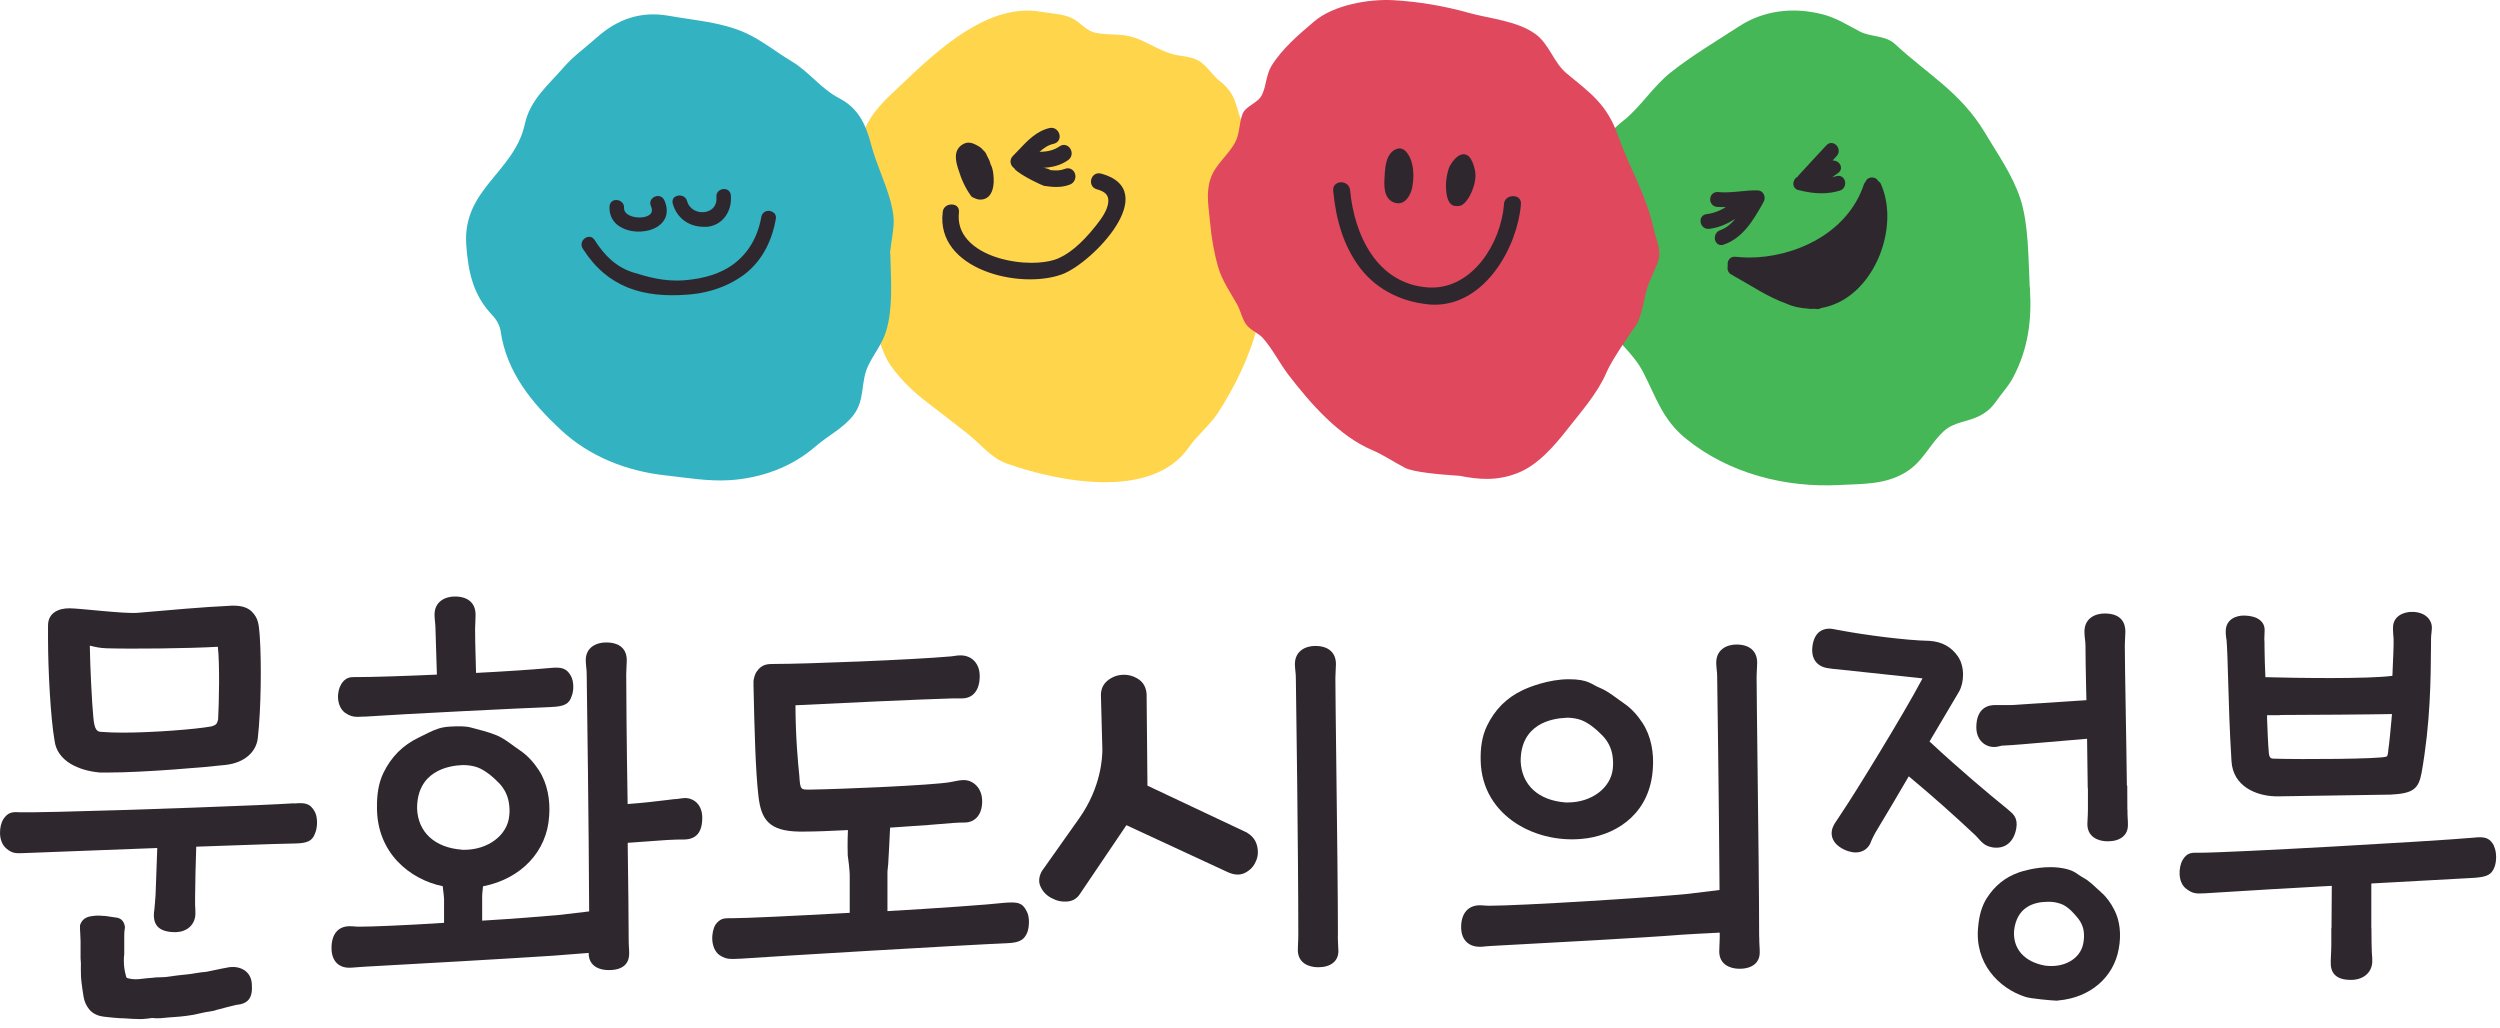 <svg width="265" height="109" viewBox="0 0 265 109" fill="none" xmlns="http://www.w3.org/2000/svg">
<path fill-rule="evenodd" clip-rule="evenodd" d="M215.15 30.419C215 27.479 215.05 23.779 214.15 21.039C213.32 18.539 211.75 16.329 210.41 14.079C207.83 9.769 204.38 7.929 200.87 4.669C199.85 3.719 198.3 3.949 197.12 3.329C195.74 2.609 194.63 1.869 193.08 1.489C190.07 0.749 186.97 1.079 184.33 2.799C181.89 4.389 179.38 5.869 177.09 7.679C175.24 9.149 173.83 11.419 172.08 12.789C167.79 16.129 167.32 21.799 167.64 26.839C167.8 29.439 168.19 31.859 169.75 34.009C171.12 35.899 173.13 37.389 174.2 39.499C175.58 42.189 176.24 44.499 178.71 46.499C183.24 50.189 189.26 51.719 195 51.409C197.47 51.279 199.83 51.389 202.02 50.049C203.87 48.919 204.54 47.069 206.06 45.689C207.11 44.729 208.52 44.729 209.74 44.129C211.21 43.399 211.4 42.699 212.4 41.469C212.8 40.969 213.18 40.429 213.47 39.859C214.97 36.949 215.37 33.969 215.18 30.739C215.18 30.629 215.18 30.519 215.16 30.419H215.15Z" fill="#45B757"/>
<path fill-rule="evenodd" clip-rule="evenodd" d="M135.56 24.609C135.37 22.459 135.06 20.269 134.36 18.229C133.76 16.469 132.55 15.119 131.82 13.439C130.9 11.309 131.22 10.119 129.28 8.579C128.53 7.989 127.97 7.039 127.19 6.519C126.33 5.939 125.19 5.999 124.22 5.719C122.8 5.299 121.58 4.429 120.2 3.969C118.84 3.519 117.47 3.769 116.1 3.469C115.1 3.249 114.53 2.369 113.64 1.929C112.65 1.449 111.47 1.459 110.4 1.259C104.79 0.219 99.34 5.359 95.65 8.869C93.99 10.449 92.34 11.819 91.54 14.029C90.86 15.919 89.49 18.209 89.38 20.199C89.22 23.129 91.77 25.509 90.79 28.489C90.08 28.809 90.21 30.579 90.43 31.369C90.76 32.499 91.7 33.189 92.31 34.129C93.23 35.539 93.38 37.269 94.38 38.699C95.45 40.229 96.85 41.569 98.34 42.699C99.76 43.779 101.17 44.889 102.57 45.979C103.94 47.039 105.04 48.549 106.72 49.139C112.19 51.069 122.14 53.069 126.05 47.369C126.89 46.149 128.24 45.089 129.11 43.749C130.85 41.089 132.51 37.699 133.27 34.609C133.68 32.939 133.88 31.229 134.39 29.579C134.87 28.009 135.7 26.569 135.56 24.879C135.56 24.779 135.54 24.689 135.53 24.589L135.56 24.609Z" fill="#FFD54C"/>
<path fill-rule="evenodd" clip-rule="evenodd" d="M175.32 24.379C174.48 20.539 172.85 18.129 171.51 14.369C170.31 10.999 168.56 9.859 166.05 7.769C164.66 6.609 164.22 4.649 162.73 3.589C160.76 2.189 157.92 1.989 155.64 1.349C153.07 0.629 150.35 0.169 147.67 0.019C145.12 -0.121 141.36 0.519 139.31 2.269C137.68 3.649 135.91 5.149 134.77 6.999C134.21 7.919 134.24 9.049 133.79 10.009C133.34 10.989 132.04 11.189 131.7 12.109C131.33 13.089 131.42 14.189 130.91 15.119C130.15 16.519 128.78 17.449 128.29 19.019C127.8 20.539 128.15 22.149 128.28 23.689C128.4 25.139 128.72 26.929 129.14 28.359C129.56 29.769 130.4 30.969 131.12 32.239C131.51 32.919 131.66 33.839 132.14 34.449C132.61 35.049 133.39 35.289 133.89 35.859C134.9 37.009 135.64 38.509 136.58 39.739C138.92 42.779 141.9 46.199 145.45 47.709C146.61 48.199 147.79 48.999 148.93 49.589C149.78 50.029 152.39 50.289 154.73 50.439C156.78 50.839 158.68 50.999 160.85 50.149C163.03 49.299 164.77 47.249 166.16 45.479C167.59 43.649 169.37 41.649 170.28 39.489C170.88 38.079 173 35.069 173.42 34.479C174.01 33.629 174.34 31.329 174.65 30.359C174.78 29.969 175.57 28.239 175.71 27.849C176.17 26.549 175.64 25.799 175.33 24.379H175.32Z" fill="#DF485D"/>
<path fill-rule="evenodd" clip-rule="evenodd" d="M94.34 26.809C94.69 23.949 94.99 23.609 94.4 21.359C93.84 19.269 92.86 17.349 92.32 15.259C91.79 13.219 90.97 11.459 89 10.439C87.01 9.409 85.78 7.619 83.94 6.519C82.27 5.519 80.74 4.259 78.98 3.469C76.45 2.339 73.65 2.169 70.93 1.679C67.92 1.139 65.43 2.029 63.22 4.009C62.06 5.049 60.76 5.959 59.76 7.129C58.17 8.969 56.2 10.539 55.63 13.159C54.52 18.269 49.03 20.009 49.42 25.929C49.63 28.919 50.18 31.319 52.21 33.439C52.63 33.879 52.99 34.519 53.07 35.109C53.7 39.509 56.45 42.769 59.44 45.559C62.47 48.379 66.4 49.949 70.62 50.399C72.86 50.649 75.12 51.039 77.34 50.899C80.71 50.679 83.92 49.519 86.46 47.309C87.76 46.179 89.45 45.359 90.5 43.959C91.72 42.319 91.2 40.499 92.03 38.759C92.64 37.489 93.5 36.499 93.93 35.099C94.65 32.709 94.46 30.019 94.37 26.819L94.34 26.809Z" fill="#33B2C1"/>
<path d="M68.43 24.489C69.38 24.329 70.12 23.869 70.46 23.219C70.76 22.649 70.75 21.959 70.42 21.229C70.27 20.899 69.95 20.729 69.6 20.789C69.35 20.829 69.13 20.989 69.01 21.199C68.9 21.399 68.9 21.629 69 21.849C69.13 22.129 69.14 22.369 69.04 22.559C68.92 22.779 68.61 22.959 68.21 23.019C67.55 23.129 66.8 22.969 66.41 22.629C66.23 22.459 66.14 22.269 66.15 22.049C66.17 21.799 66.08 21.579 65.9 21.419C65.71 21.249 65.44 21.169 65.19 21.209C64.85 21.269 64.63 21.529 64.61 21.879C64.57 22.629 64.82 23.279 65.35 23.759C66.07 24.399 67.27 24.689 68.42 24.489H68.43Z" fill="#2F272E"/>
<path d="M74.78 24.049C74.92 24.049 75.05 24.029 75.18 24.009C76.65 23.759 77.62 22.359 77.47 20.689C77.45 20.479 77.35 20.299 77.2 20.179C77.04 20.059 76.82 20.009 76.6 20.049C76.24 20.109 75.89 20.419 75.94 20.889C76.03 21.889 75.39 22.359 74.75 22.469C73.99 22.599 73.09 22.239 72.83 21.309C72.62 20.569 71.66 20.589 71.38 21.029C71.31 21.139 71.24 21.319 71.31 21.579C71.75 23.159 73.09 24.109 74.79 24.039L74.78 24.049Z" fill="#2F272E"/>
<path d="M82.04 22.579C81.86 22.399 81.59 22.319 81.33 22.359C81 22.419 80.76 22.659 80.7 22.989C80.31 25.179 79.29 26.879 77.67 28.059C76.4 28.979 74.68 29.539 72.53 29.709C70.39 29.879 68.56 29.319 67.24 28.919C65.29 28.339 64.05 27.049 63.02 25.429C62.86 25.179 62.61 25.059 62.33 25.109C62.07 25.149 61.83 25.349 61.71 25.599C61.6 25.839 61.62 26.119 61.77 26.349C64.4 30.499 68.19 31.599 72.91 31.229C73.31 31.199 73.71 31.149 74.1 31.089C75.87 30.789 77.45 30.139 78.77 29.189C81.05 27.539 81.92 25.029 82.24 23.209C82.28 22.969 82.22 22.739 82.06 22.579H82.04Z" fill="#2F272E"/>
<path d="M186.84 21.579L186.94 21.399C187.09 21.149 187.09 20.819 186.94 20.559C186.81 20.329 186.58 20.189 186.32 20.179C185.69 20.159 185.05 20.229 184.43 20.289C183.66 20.359 182.89 20.439 182.11 20.359C181.59 20.319 181.3 20.709 181.28 21.089C181.26 21.469 181.5 21.879 181.98 21.929C182.28 21.959 182.61 21.949 182.95 21.949C182.33 22.329 181.66 22.609 180.89 22.699C180.49 22.749 180.23 23.059 180.26 23.469C180.28 23.849 180.57 24.259 181.06 24.259C181.1 24.259 181.13 24.259 181.17 24.259C182.24 24.129 183.13 23.709 183.95 23.189C183.5 23.729 182.98 24.179 182.34 24.399C181.88 24.559 181.73 24.999 181.78 25.359C181.84 25.729 182.11 25.979 182.45 25.979C182.53 25.979 182.62 25.959 182.71 25.929C184.75 25.239 185.87 23.299 186.85 21.579H186.84Z" fill="#2F272E"/>
<path d="M190.65 20.149C191.53 20.379 192.32 20.489 193.06 20.489C193.73 20.489 194.39 20.399 195.01 20.209C195.48 20.069 195.63 19.629 195.58 19.279C195.51 18.819 195.11 18.539 194.66 18.669C194.52 18.719 194.37 18.739 194.22 18.769C194.32 18.699 194.41 18.639 194.5 18.579L194.83 18.349C195.1 18.159 195.21 17.869 195.11 17.579C195 17.219 194.62 16.999 194.25 17.009C194.39 16.859 194.53 16.699 194.68 16.549C194.91 16.299 194.97 15.969 194.83 15.659C194.7 15.359 194.41 15.159 194.12 15.159C193.98 15.159 193.79 15.199 193.6 15.399C193.08 15.949 192.56 16.509 192.05 17.069C191.58 17.579 191.1 18.099 190.63 18.609C190.62 18.609 190.63 18.639 190.61 18.649C190.6 18.669 190.58 18.689 190.57 18.709C190.31 18.839 190.13 19.109 190.1 19.369C190.05 19.749 190.26 20.059 190.64 20.159L190.65 20.149Z" fill="#2F272E"/>
<path d="M199.09 19.189C198.97 18.969 198.76 18.809 198.44 18.809C198.06 18.809 197.82 19.029 197.72 19.309C197.68 19.369 197.62 19.409 197.59 19.489C195.84 24.859 190.05 27.299 185.42 27.299C184.93 27.299 184.44 27.269 183.96 27.219C183.44 27.159 183.14 27.559 183.13 27.949C183.13 27.969 183.13 27.979 183.13 27.999C183.13 28.069 183.13 28.139 183.14 28.209C183.05 28.589 183.22 29.019 183.63 29.149C183.65 29.159 183.66 29.179 183.67 29.189C185.61 30.259 187.4 31.499 189.4 32.199C189.42 32.199 189.44 32.219 189.45 32.229C190.07 32.499 190.72 32.629 191.38 32.689C191.41 32.689 191.43 32.689 191.45 32.689C191.63 32.709 191.8 32.749 191.98 32.749C192.05 32.749 192.12 32.729 192.19 32.729C192.35 32.729 192.5 32.759 192.67 32.759C192.82 32.759 192.95 32.709 193.05 32.649C193.95 32.489 194.84 32.149 195.66 31.619C199.37 29.219 201.13 23.429 199.37 19.489C199.3 19.339 199.19 19.249 199.07 19.189H199.09Z" fill="#2F272E"/>
<path d="M102.86 20.689C102.97 20.849 103.14 20.959 103.3 20.999C103.49 21.099 103.7 21.159 103.92 21.159C104.29 21.159 104.59 21.029 104.83 20.789C105.34 20.249 105.35 19.289 105.33 18.899C105.3 18.419 105.26 17.879 105.01 17.429C104.95 17.179 104.86 16.939 104.73 16.729C104.7 16.639 104.66 16.569 104.62 16.519C104.55 16.279 104.41 16.069 104.19 15.899C104.09 15.749 103.95 15.629 103.76 15.519L103.69 15.479C103.37 15.299 103.04 15.119 102.67 15.119C102.46 15.119 102.25 15.179 102.04 15.309C100.97 15.949 101.36 17.209 101.54 17.819C101.91 19.039 102.33 19.929 102.88 20.699L102.86 20.689Z" fill="#2F272E"/>
<path d="M107.54 17.879C107.54 17.879 107.55 17.919 107.57 17.939C108.29 18.659 110.51 19.669 110.66 19.699C111.02 19.749 111.48 19.819 111.96 19.819C112.52 19.819 113 19.729 113.43 19.559C113.84 19.389 114.06 18.969 113.98 18.519C113.88 17.999 113.36 17.699 112.88 17.899C112.47 18.069 112 18.109 111.33 18.029C111.19 17.889 110.7 17.799 110.7 17.799C110.66 17.799 110.62 17.799 110.57 17.799C111.48 17.739 112.4 17.559 113.22 16.969C113.55 16.739 113.67 16.349 113.55 15.969C113.38 15.429 112.78 15.179 112.32 15.509C111.66 15.979 110.9 16.079 110.19 16.099C110.64 15.689 111.13 15.359 111.7 15.239C112.12 15.139 112.37 14.789 112.32 14.359C112.27 13.919 111.85 13.439 111.26 13.569C109.86 13.889 108.88 14.939 107.93 15.949C107.74 16.149 107.55 16.349 107.36 16.539C107.12 16.789 107.05 17.129 107.18 17.439C107.26 17.619 107.39 17.759 107.54 17.859V17.879Z" fill="#2F272E"/>
<path d="M116.71 18.409C116.63 18.379 116.55 18.369 116.46 18.369C116 18.369 115.7 18.749 115.65 19.129C115.6 19.499 115.77 19.919 116.25 20.059C117.17 20.309 117.53 20.699 117.48 21.389C117.42 22.259 116.77 23.159 116.16 23.929C114.6 25.899 113.11 27.119 111.74 27.549C111.08 27.749 110.24 27.859 109.34 27.859C107.21 27.859 104.16 27.219 102.57 25.429C101.83 24.599 101.52 23.609 101.65 22.509C101.68 22.209 101.58 22.019 101.47 21.909C101.08 21.479 100.03 21.619 99.93 22.459C99.16 28.599 108.14 30.729 112.6 29.069C115.79 27.879 123.23 20.199 116.72 18.399L116.71 18.409Z" fill="#2F272E"/>
<path d="M147.75 21.459C147.91 21.519 148.06 21.549 148.22 21.549C149.03 21.549 149.55 20.669 149.71 19.789C149.86 18.959 149.86 18.139 149.69 17.409C149.62 17.099 149.46 16.619 149.2 16.269C148.88 15.819 148.56 15.729 148.34 15.729C148.25 15.729 148.16 15.749 148.07 15.779C146.94 16.169 146.84 17.649 146.78 18.449V18.589C146.71 19.549 146.6 21.009 147.75 21.459Z" fill="#2F272E"/>
<path d="M154.16 21.819C154.28 21.839 154.38 21.849 154.48 21.849C154.84 21.849 155.1 21.709 155.39 21.359C155.98 20.659 156.52 19.269 156.38 18.249C156.3 17.729 156.13 17.209 155.91 16.849C155.65 16.429 155.35 16.349 155.14 16.349C154.46 16.349 153.89 17.239 153.73 17.509C153.47 17.949 153.33 18.759 153.28 19.319C153.28 19.339 153.11 21.619 154.16 21.819Z" fill="#2F272E"/>
<path d="M159.43 21.629C159.08 25.889 156.07 30.479 151.8 30.479C151.66 30.479 151.53 30.479 151.39 30.469C145.96 30.109 143.55 24.909 143.11 20.159C143.06 19.609 142.59 19.319 142.16 19.319C141.9 19.319 141.67 19.419 141.51 19.589C141.4 19.699 141.29 19.909 141.32 20.219C141.62 23.449 142.48 26.029 143.94 28.089C145.61 30.469 148.25 31.939 151.37 32.259C151.61 32.289 151.85 32.299 152.08 32.299C157.48 32.299 160.86 26.119 161.22 21.649C161.24 21.409 161.18 21.189 161.02 21.029C160.6 20.579 159.49 20.749 159.42 21.629H159.43Z" fill="#2F272E"/>
<path d="M10.53 81.889C10.8 81.889 11.09 81.889 11.41 81.889C15.31 81.889 21.96 81.309 23.94 81.079C25.86 80.859 27.16 79.759 27.33 78.219C27.68 75.089 27.72 70.219 27.54 67.509L27.52 67.239C27.43 66.159 27.38 65.519 26.68 64.819C26.26 64.409 25.63 64.199 24.74 64.199C24.58 64.199 24.42 64.199 24.27 64.219C21.74 64.329 17.77 64.679 14.58 64.959C13.18 65.079 8.47 64.479 7.34 64.479C6.21 64.479 5.09 64.959 5.09 66.309V67.639C5.09 70.989 5.36 76.099 5.78 78.489C6.04 80.699 8.39 81.689 10.52 81.879L10.53 81.889ZM11.32 68.719C13.86 68.799 19.98 68.739 23.09 68.559C23.3 70.319 23.22 74.469 23.12 76.269C22.99 76.799 22.86 76.859 22.41 76.999C20.79 77.299 16.24 77.659 13 77.659C12.12 77.659 11.38 77.629 10.77 77.579C10.26 77.579 10 77.339 9.89 75.979C9.75 74.629 9.55 70.659 9.52 68.439C10.03 68.559 10.54 68.699 11.32 68.719Z" fill="#2F272E"/>
<path d="M37.94 75.979C38.11 75.979 38.31 75.979 38.55 75.959H38.74C42.82 75.679 54.78 75.089 58.48 74.939C59.83 74.889 60.35 74.599 60.6 73.779C60.85 73.159 60.82 72.239 60.53 71.669C60.05 70.809 59.53 70.689 58.28 70.809C56.46 70.979 53.42 71.179 50.46 71.329C50.44 70.589 50.43 69.979 50.41 69.439C50.38 68.349 50.36 67.559 50.36 66.639C50.36 66.399 50.37 66.129 50.39 65.869C50.39 65.609 50.41 65.369 50.41 65.159C50.41 63.929 49.61 63.229 48.21 63.229C47.22 63.229 46.06 63.739 46.06 65.159C46.06 65.429 46.09 65.669 46.11 65.889C46.13 66.119 46.16 66.359 46.16 66.649L46.31 71.509C42.7 71.669 39.46 71.769 38.01 71.769H37.58C37.09 71.769 36.61 71.819 36.17 72.519C35.7 73.279 35.62 74.789 36.55 75.539C37.03 75.869 37.38 75.989 37.92 75.989L37.94 75.979Z" fill="#2F272E"/>
<path d="M72.56 84.599C72.37 84.599 72.21 84.629 72.06 84.649C71.9 84.679 71.73 84.709 71.47 84.709C71.17 84.739 70.87 84.779 70.56 84.819C69.48 84.949 68.26 85.099 66.53 85.229C66.42 78.889 66.38 73.069 66.38 71.469C66.38 71.229 66.39 70.959 66.41 70.689C66.42 70.439 66.44 70.189 66.44 69.979C66.44 69.279 66.15 68.099 64.24 68.099C63.25 68.099 62.09 68.589 62.09 69.979C62.09 70.249 62.12 70.489 62.14 70.709C62.17 70.939 62.19 71.179 62.19 71.469C62.24 74.789 62.41 87.529 62.45 96.399V96.609C61.21 96.759 59.96 96.909 59.84 96.919C59.73 96.939 59.6 96.949 59.45 96.969C57.59 97.139 54.44 97.389 51.11 97.589V94.969C51.11 94.759 51.14 94.559 51.16 94.349C51.18 94.209 51.19 94.079 51.2 93.949C55.24 93.159 57.99 90.249 58.21 86.499C58.34 84.829 58.04 83.049 57.11 81.629C56.6 80.849 55.95 80.109 55.17 79.579C54.38 79.049 53.48 78.279 52.61 77.929C51.7 77.569 50.87 77.369 49.92 77.119C49.27 76.949 48.57 76.979 47.9 77.009C47.42 77.029 46.94 77.079 46.48 77.229C45.75 77.459 45.07 77.859 44.39 78.179C42.69 78.989 41.47 80.229 40.64 81.929C40.09 83.069 39.94 84.369 39.96 85.619C39.96 90.399 43.43 93.219 46.93 93.939C46.95 94.079 46.96 94.229 46.98 94.389C47.03 94.779 47.07 95.179 47.07 95.339V97.819C42.93 98.089 39.39 98.229 38.02 98.229C37.88 98.229 37.76 98.219 37.64 98.209C37.48 98.189 37.3 98.179 37.07 98.179C35.84 98.179 35.14 99.019 35.14 100.489C35.14 101.799 35.84 102.579 37.02 102.579C37.28 102.579 37.44 102.559 37.69 102.539C37.91 102.519 38.2 102.499 38.68 102.469C42.82 102.249 54.72 101.569 58.69 101.299C59.04 101.269 60.7 101.149 62.4 101.009C62.4 101.029 62.4 101.039 62.4 101.059C62.4 102.169 63.2 102.829 64.55 102.829C66.42 102.829 66.69 101.749 66.69 101.109C66.69 100.889 66.69 100.679 66.67 100.449C66.65 100.179 66.64 99.889 66.64 99.519C66.64 97.259 66.59 93.619 66.54 89.769V89.339L70.71 89.039C71.45 88.989 72.12 88.989 72.45 88.989C73.79 88.989 74.44 88.239 74.44 86.679C74.44 85.429 73.69 84.589 72.56 84.589V84.599ZM48.98 90.069C46.09 89.859 44.3 88.219 44.21 85.689C44.21 81.729 47.53 81.159 49 81.099C49.49 81.079 50.15 81.169 50.61 81.339C51.42 81.639 52.26 82.349 52.88 82.989C53.45 83.579 53.81 84.279 53.94 85.089C54.01 85.529 54.04 86.029 53.98 86.469C53.8 88.529 51.74 90.079 49.21 90.079C49.13 90.079 49.05 90.079 48.98 90.079V90.069Z" fill="#2F272E"/>
<path d="M106.65 95.689H106.55C104.69 95.899 99.58 96.259 94.07 96.579V92.389C94.09 92.099 94.12 91.829 94.15 91.579C94.18 91.319 94.28 89.129 94.35 87.729C97.35 87.539 100.04 87.329 100.97 87.239C101.49 87.189 101.96 87.189 102.28 87.189C103.12 87.189 104.11 86.599 104.11 84.939C104.11 83.479 103.11 82.689 102.18 82.689C101.83 82.689 101.56 82.739 101.22 82.809C101.07 82.839 100.91 82.869 100.7 82.909C98.92 83.229 89.36 83.649 85.78 83.699C84.89 83.699 84.84 83.699 84.74 82.429V82.359C84.58 80.779 84.33 78.149 84.32 74.759C88.43 74.549 97.49 74.129 101.02 74.029H101.97C103.15 74.029 103.85 73.149 103.85 71.669C103.85 70.349 103.03 69.469 101.81 69.469C101.57 69.469 101.43 69.489 101.25 69.519C101.13 69.539 100.99 69.559 100.78 69.579C96.6 69.949 85.37 70.379 82.12 70.379C81.37 70.379 80.78 70.379 80.23 71.159C80 71.459 79.9 71.959 79.87 72.199V72.629C79.98 77.679 80.09 81.759 80.4 84.439C80.69 86.809 81.45 88.099 84.72 88.149C84.84 88.149 84.97 88.149 85.12 88.149C86.3 88.149 88.01 88.089 89.88 87.989C89.83 89.119 89.84 90.389 89.86 90.659C89.91 90.909 90.07 92.329 90.07 92.739V96.759C83.61 97.119 78.98 97.329 77.67 97.329H77.22C76.76 97.329 76.28 97.379 75.83 98.029C75.37 98.829 75.29 100.459 76.22 101.209C76.7 101.539 77.05 101.649 77.59 101.649C77.77 101.649 77.96 101.649 78.2 101.629H78.39C82.35 101.349 102.78 100.139 106.78 99.979C108.19 99.919 108.59 99.559 108.9 98.819C109.12 98.209 109.15 97.179 108.84 96.619C108.37 95.619 107.78 95.629 106.68 95.679L106.65 95.689Z" fill="#2F272E"/>
<path d="M141.82 99.169C141.82 95.209 141.73 87.439 141.65 81.199C141.6 76.899 141.55 73.189 141.55 71.879C141.55 71.639 141.56 71.369 141.58 71.109C141.59 70.859 141.61 70.609 141.61 70.399C141.61 69.169 140.81 68.469 139.41 68.469C138.42 68.469 137.26 68.979 137.26 70.399C137.26 70.669 137.29 70.909 137.31 71.129C137.34 71.359 137.36 71.599 137.36 71.889C137.39 73.729 137.62 90.099 137.62 99.169C137.62 99.519 137.6 99.819 137.59 100.079C137.58 100.309 137.57 100.509 137.57 100.699C137.57 102.049 138.68 102.529 139.72 102.529C141.06 102.529 141.87 101.889 141.87 100.809C141.87 100.589 141.86 100.389 141.84 100.159C141.83 99.879 141.81 99.569 141.81 99.169H141.82Z" fill="#2F272E"/>
<path d="M186.47 99.329C186.47 95.369 186.38 87.489 186.3 81.159C186.25 76.789 186.2 73.029 186.2 71.729C186.2 71.489 186.21 71.219 186.23 70.959C186.24 70.709 186.26 70.449 186.26 70.249C186.26 69.019 185.46 68.319 184.06 68.319C183.07 68.319 181.92 68.829 181.92 70.249C181.92 70.519 181.95 70.759 181.97 70.979C182 71.209 182.02 71.449 182.02 71.739C182.02 71.889 182.21 84.499 182.27 94.179V94.339C180.91 94.499 179.52 94.679 179.41 94.689C179.3 94.699 179.18 94.719 179.03 94.739C174.76 95.169 161.15 96.009 157.82 96.009C157.68 96.009 157.54 95.999 157.4 95.989C157.24 95.979 157.07 95.959 156.87 95.959C155.63 95.959 154.88 96.819 154.88 98.269C154.88 99.809 155.88 100.359 156.81 100.359C157.03 100.359 157.2 100.349 157.45 100.319C157.68 100.299 157.98 100.269 158.47 100.249C164.3 99.939 174.63 99.379 178.27 99.079C178.69 99.049 180.63 98.939 182.29 98.859V99.319C182.29 99.669 182.27 99.959 182.26 100.229C182.25 100.459 182.24 100.659 182.24 100.859C182.24 102.209 183.35 102.689 184.38 102.689C185.73 102.689 186.53 102.049 186.53 100.969C186.53 100.759 186.53 100.549 186.51 100.319C186.49 100.039 186.48 99.729 186.48 99.329H186.47Z" fill="#2F272E"/>
<path d="M211.12 89.809C212.47 90.059 213.45 89.309 213.72 87.839C213.93 86.709 213.38 86.259 212.98 85.929C212.91 85.869 212.83 85.809 212.75 85.729C210.8 84.149 207.8 81.639 204.53 78.599L207.66 73.309C208.19 72.379 208.3 70.689 207.54 69.579C206.84 68.569 205.86 68.019 204.51 67.929C202.03 67.889 197.6 67.289 195.35 66.869L194.31 66.679C194.18 66.649 194.04 66.639 193.9 66.639C193.36 66.639 192.42 66.849 192.15 68.299C192.02 69.019 192.11 69.609 192.41 70.059C192.68 70.449 193.11 70.709 193.65 70.809C194.08 70.889 194.42 70.919 194.81 70.949L203.79 71.909C201.72 75.829 196.51 84.259 195.35 85.969C195.12 86.329 194.95 86.579 194.81 86.789C194.56 87.149 194.4 87.379 194.25 87.759C193.9 88.809 194.53 89.749 195.89 90.219C196.18 90.309 196.45 90.359 196.71 90.359C197.5 90.359 198.12 89.899 198.36 89.129C198.43 88.949 198.55 88.729 198.64 88.549C198.7 88.439 198.76 88.329 198.78 88.279L199.15 87.659C199.83 86.529 201.07 84.459 202.33 82.289C204.93 84.459 207.19 86.469 209.43 88.579C209.55 88.709 209.66 88.829 209.76 88.939C210.14 89.349 210.43 89.669 211.12 89.799V89.809Z" fill="#2F272E"/>
<path d="M24.38 102.509C24.24 102.519 23.07 102.759 21.84 103.019C21.82 103.019 21.8 103.019 21.77 103.019C21.42 103.049 21.07 103.099 20.72 103.159C20.39 103.219 20.05 103.269 19.71 103.299C19.37 103.329 19.06 103.369 18.77 103.399C18.49 103.429 18.25 103.469 18.06 103.499C17.72 103.559 17.39 103.589 17.05 103.589C16.68 103.589 16.37 103.609 16.12 103.649C15.71 103.679 15.3 103.719 14.9 103.769C14.52 103.819 14.16 103.809 13.86 103.759C13.51 103.699 13.42 103.639 13.42 103.639C13.41 103.619 13.35 103.509 13.27 103.119C13.18 102.739 13.13 102.299 13.13 101.829C13.13 101.589 13.13 101.369 13.17 101.129V99.239C13.16 98.929 13.19 98.619 13.24 98.329V98.289V98.239C13.14 97.549 12.73 97.339 12.42 97.279C12.07 97.219 11.65 97.159 11.14 97.089H10.99C10.53 97.029 10.06 97.049 9.6 97.129C9.02 97.229 8.63 97.559 8.48 98.089V98.129V98.159C8.48 98.409 8.48 98.699 8.51 99.009C8.53 99.319 8.54 99.579 8.54 99.789V101.589C8.58 101.929 8.59 102.319 8.57 102.729C8.57 103.189 8.58 103.689 8.65 104.219C8.7 104.649 8.76 105.009 8.81 105.339C8.83 105.469 8.85 105.609 8.87 105.719C8.96 106.199 9.16 106.629 9.47 107.009C9.82 107.429 10.34 107.689 11.02 107.769C11.34 107.809 11.66 107.839 11.95 107.869C12.21 107.899 12.46 107.909 12.71 107.929C12.92 107.929 13.21 107.939 13.58 107.969C13.97 107.999 14.25 108.009 14.42 108.009C14.88 108.039 15.26 108.019 15.57 107.979C15.85 107.939 16.03 107.909 16.09 107.909H16.17C16.43 107.939 16.7 107.949 16.97 107.929C16.99 107.929 17.01 107.929 17.03 107.929C17.3 107.909 17.54 107.889 17.77 107.859L19.08 107.759C19.53 107.719 20.02 107.649 20.56 107.559C20.91 107.489 21.23 107.419 21.54 107.339C21.85 107.259 22.65 107.189 22.92 107.059C22.92 107.059 24.85 106.549 24.98 106.529C26.33 106.409 26.82 105.789 26.69 104.229C26.58 102.969 25.53 102.409 24.4 102.509H24.38Z" fill="#2F272E"/>
<path d="M225.5 85.799C225.5 85.019 225.5 84.169 225.49 83.289H225.45C225.42 80.659 225.37 77.929 225.33 75.509C225.28 72.409 225.23 69.739 225.23 68.439C225.23 68.189 225.24 67.899 225.26 67.619C225.27 67.369 225.29 67.129 225.29 66.959C225.29 66.079 224.91 65.029 223.09 65.029C222.1 65.029 220.95 65.529 220.95 66.959C220.95 67.229 220.98 67.469 221 67.689C221.03 67.919 221.06 68.159 221.06 68.439C221.06 69.499 221.09 71.099 221.13 72.949L221.16 74.219L213.17 74.739H211.42C210.84 74.739 209.49 74.969 209.49 77.099C209.49 78.689 210.77 79.409 211.85 79.119C212.01 79.079 212.17 79.029 212.39 79.029C213.26 78.999 215 78.839 217.01 78.669C218.37 78.549 219.85 78.419 221.23 78.309C221.25 79.959 221.28 81.729 221.3 83.549H221.32C221.32 84.299 221.32 85.059 221.32 85.809C221.32 86.159 221.3 86.449 221.29 86.719C221.28 86.949 221.26 87.149 221.26 87.349C221.26 88.699 222.37 89.179 223.41 89.179C224.75 89.179 225.56 88.539 225.56 87.459C225.56 87.239 225.56 87.039 225.54 86.809C225.52 86.529 225.51 86.219 225.51 85.809L225.5 85.799Z" fill="#2F272E"/>
<path d="M132.04 88.189L121.63 83.279L121.54 73.549C121.48 72.849 121.19 72.329 120.67 71.989C120.14 71.649 119.59 71.499 119 71.529C118.38 71.559 117.84 71.779 117.37 72.169C116.9 72.569 116.67 73.109 116.7 73.809L116.85 79.449C116.85 80.279 116.73 83.429 114.41 86.719L110.43 92.349C110.1 92.959 110.06 93.529 110.33 94.049C110.59 94.579 110.98 94.959 111.49 95.209C112 95.489 112.55 95.609 113.14 95.559C113.73 95.509 114.18 95.229 114.5 94.719L119.4 87.469L130.08 92.419C130.8 92.759 131.43 92.799 131.98 92.519C132.52 92.239 132.9 91.839 133.11 91.319C133.36 90.809 133.4 90.239 133.24 89.619C133.08 88.999 132.68 88.519 132.03 88.179L132.04 88.189Z" fill="#2F272E"/>
<path d="M31.16 85.149C30.39 85.199 29.04 85.269 27.16 85.349C19.45 85.679 4.91 86.159 2.23 86.099H2C1.85 86.089 1.71 86.079 1.58 86.089C1.05 86.109 0.7 86.319 0.37 86.809C-0.11 87.549 -0.23 89.179 0.67 89.939C1.29 90.479 1.71 90.459 2.49 90.429L16.67 89.889L16.49 94.869C16.49 94.869 16.38 96.439 16.32 96.759C16.27 97.399 16.4 97.869 16.7 98.209C17.05 98.589 17.63 98.789 18.47 98.809C18.54 98.809 18.6 98.809 18.67 98.809C19.83 98.759 20.63 98.049 20.71 96.969C20.71 96.599 20.72 96.379 20.68 95.909C20.68 95.699 20.68 95.429 20.68 95.169C20.7 93.559 20.73 91.639 20.8 89.749C22.3 89.699 23.76 89.649 25.09 89.599C27.94 89.499 30.19 89.419 31.26 89.409C32.62 89.389 33.13 89.119 33.41 88.299C33.65 87.739 33.7 86.719 33.39 86.079C32.87 85.099 32.28 85.079 31.17 85.169L31.16 85.149Z" fill="#2F272E"/>
<path d="M168.17 88.869C171.77 88.339 174.92 85.949 175.2 81.489C175.33 79.819 175.03 78.039 174.1 76.619C173.59 75.839 172.94 75.099 172.16 74.569C171.38 74.039 170.47 73.269 169.6 72.919C168.69 72.559 168.4 71.999 166.3 71.999C164.15 71.999 162.06 72.839 161.38 73.169C159.68 73.979 158.46 75.219 157.63 76.919C157.07 78.059 156.92 79.359 156.95 80.609C157.07 86.639 163.08 89.599 168.18 88.859L168.17 88.869ZM165.98 76.079C166.47 76.059 167.13 76.149 167.59 76.319C168.4 76.619 169.24 77.329 169.86 77.969C170.43 78.559 170.79 79.259 170.92 80.069C170.99 80.509 171.01 81.009 170.96 81.449C170.77 83.509 168.72 85.059 166.19 85.059C166.11 85.059 166.03 85.059 165.96 85.059C163.07 84.849 161.29 83.209 161.19 80.679C161.19 76.719 164.51 76.149 165.98 76.089V76.079Z" fill="#2F272E"/>
<path d="M222.72 94.579C222.56 94.439 222.4 94.299 222.23 94.139C221.77 93.709 221.29 93.269 220.78 93.009C220.61 92.919 220.48 92.819 220.34 92.729C219.9 92.419 219.46 92.109 218.15 91.959C217.88 91.929 217.6 91.919 217.31 91.919C215.7 91.919 214.29 92.379 214.02 92.469C212.56 92.979 211.44 93.879 210.59 95.219C210.1 95.999 209.8 96.969 209.69 98.189C209.26 102.099 211.88 104.759 214.66 105.659C215.18 105.859 217.68 106.069 217.99 106.069C218.04 106.069 218.11 106.069 218.18 106.049C221.55 105.759 224.06 103.599 224.59 100.559C224.87 99.059 224.71 97.599 224.12 96.449C223.73 95.679 223.26 95.049 222.71 94.579H222.72ZM220.81 100.079C220.5 101.579 218.89 102.589 216.91 102.369C216.85 102.369 216.79 102.359 216.74 102.349C214.57 101.949 213.36 100.569 213.49 98.659C213.77 96.119 215.61 95.589 217.1 95.589C217.25 95.589 217.38 95.589 217.5 95.599C217.89 95.629 218.38 95.759 218.69 95.909C219.35 96.239 219.97 96.959 220.29 97.369C220.67 97.859 220.88 98.409 220.9 99.019C220.92 99.399 220.88 99.769 220.81 100.069V100.079Z" fill="#2F272E"/>
<path d="M236.01 67.759C236.09 68.739 236.13 70.169 236.18 71.979C236.25 74.389 236.33 77.389 236.54 80.699C236.7 83.329 239.11 84.339 241.13 84.409C241.34 84.409 241.54 84.409 241.73 84.409L253.44 84.229C255.76 84.099 256.37 83.659 256.69 81.909C257.63 76.569 257.66 72.099 257.69 68.159V67.679C257.7 67.389 257.72 67.219 257.74 67.059C257.76 66.909 257.77 66.779 257.78 66.589C257.81 65.789 257.19 64.909 255.77 64.859C254.78 64.829 253.7 65.309 253.66 66.459C253.66 66.779 253.66 66.969 253.68 67.209C253.69 67.349 253.7 67.509 253.72 67.719C253.74 68.379 253.67 69.959 253.62 70.999C253.62 71.259 253.6 71.479 253.59 71.639C251.01 71.979 243.6 71.879 240.13 71.779C240.07 70.669 240.06 69.529 240.04 68.679C240.04 68.279 240.04 67.949 240.02 67.719L240.05 66.829C240.08 65.879 239.29 65.289 237.94 65.249C236.96 65.219 235.96 65.699 235.93 66.849C235.92 67.099 235.93 67.259 235.96 67.449C235.97 67.539 235.98 67.639 235.99 67.769L236.01 67.759ZM241.65 75.789C245.02 75.779 251.18 75.739 253.55 75.689C253.53 75.849 253.52 76.049 253.5 76.269C253.41 77.239 253.28 78.719 253.15 79.559V79.669C253.08 80.109 253.06 80.169 252.93 80.209C252.15 80.459 244.02 80.509 241.06 80.419C240.75 80.419 240.56 80.369 240.5 79.849C240.41 78.939 240.35 77.219 240.31 76.179V75.809H241.66L241.65 75.789Z" fill="#2F272E"/>
<path d="M264.37 89.669C263.99 88.909 263.49 88.749 262.87 88.749C262.65 88.749 262.4 88.769 262.12 88.799C257.68 89.189 236.39 90.389 233.21 90.389C233.11 90.389 233.02 90.389 232.93 90.389C232.29 90.369 231.81 90.409 231.37 91.139C230.9 91.919 230.84 93.549 231.74 94.209C232.39 94.709 232.74 94.749 233.74 94.689L241.09 94.239H241.18L245.71 93.979L247.17 93.899L247.14 98.379H247.12V100.139C247.12 100.579 247.09 101.009 247.08 101.349C247.08 101.579 247.06 101.759 247.06 101.879C247.03 102.519 247.16 102.989 247.48 103.319C247.83 103.689 248.4 103.869 249.21 103.869C250.49 103.869 251.4 103.119 251.46 101.989C251.46 101.619 251.46 101.389 251.41 100.919C251.39 100.459 251.38 99.539 251.37 98.379H251.36C251.36 96.819 251.36 95.159 251.36 93.649L262.31 93.049C263.68 92.939 264.11 92.699 264.42 91.899C264.64 91.339 264.67 90.319 264.36 89.689L264.37 89.669Z" fill="#2F272E"/>
</svg>
